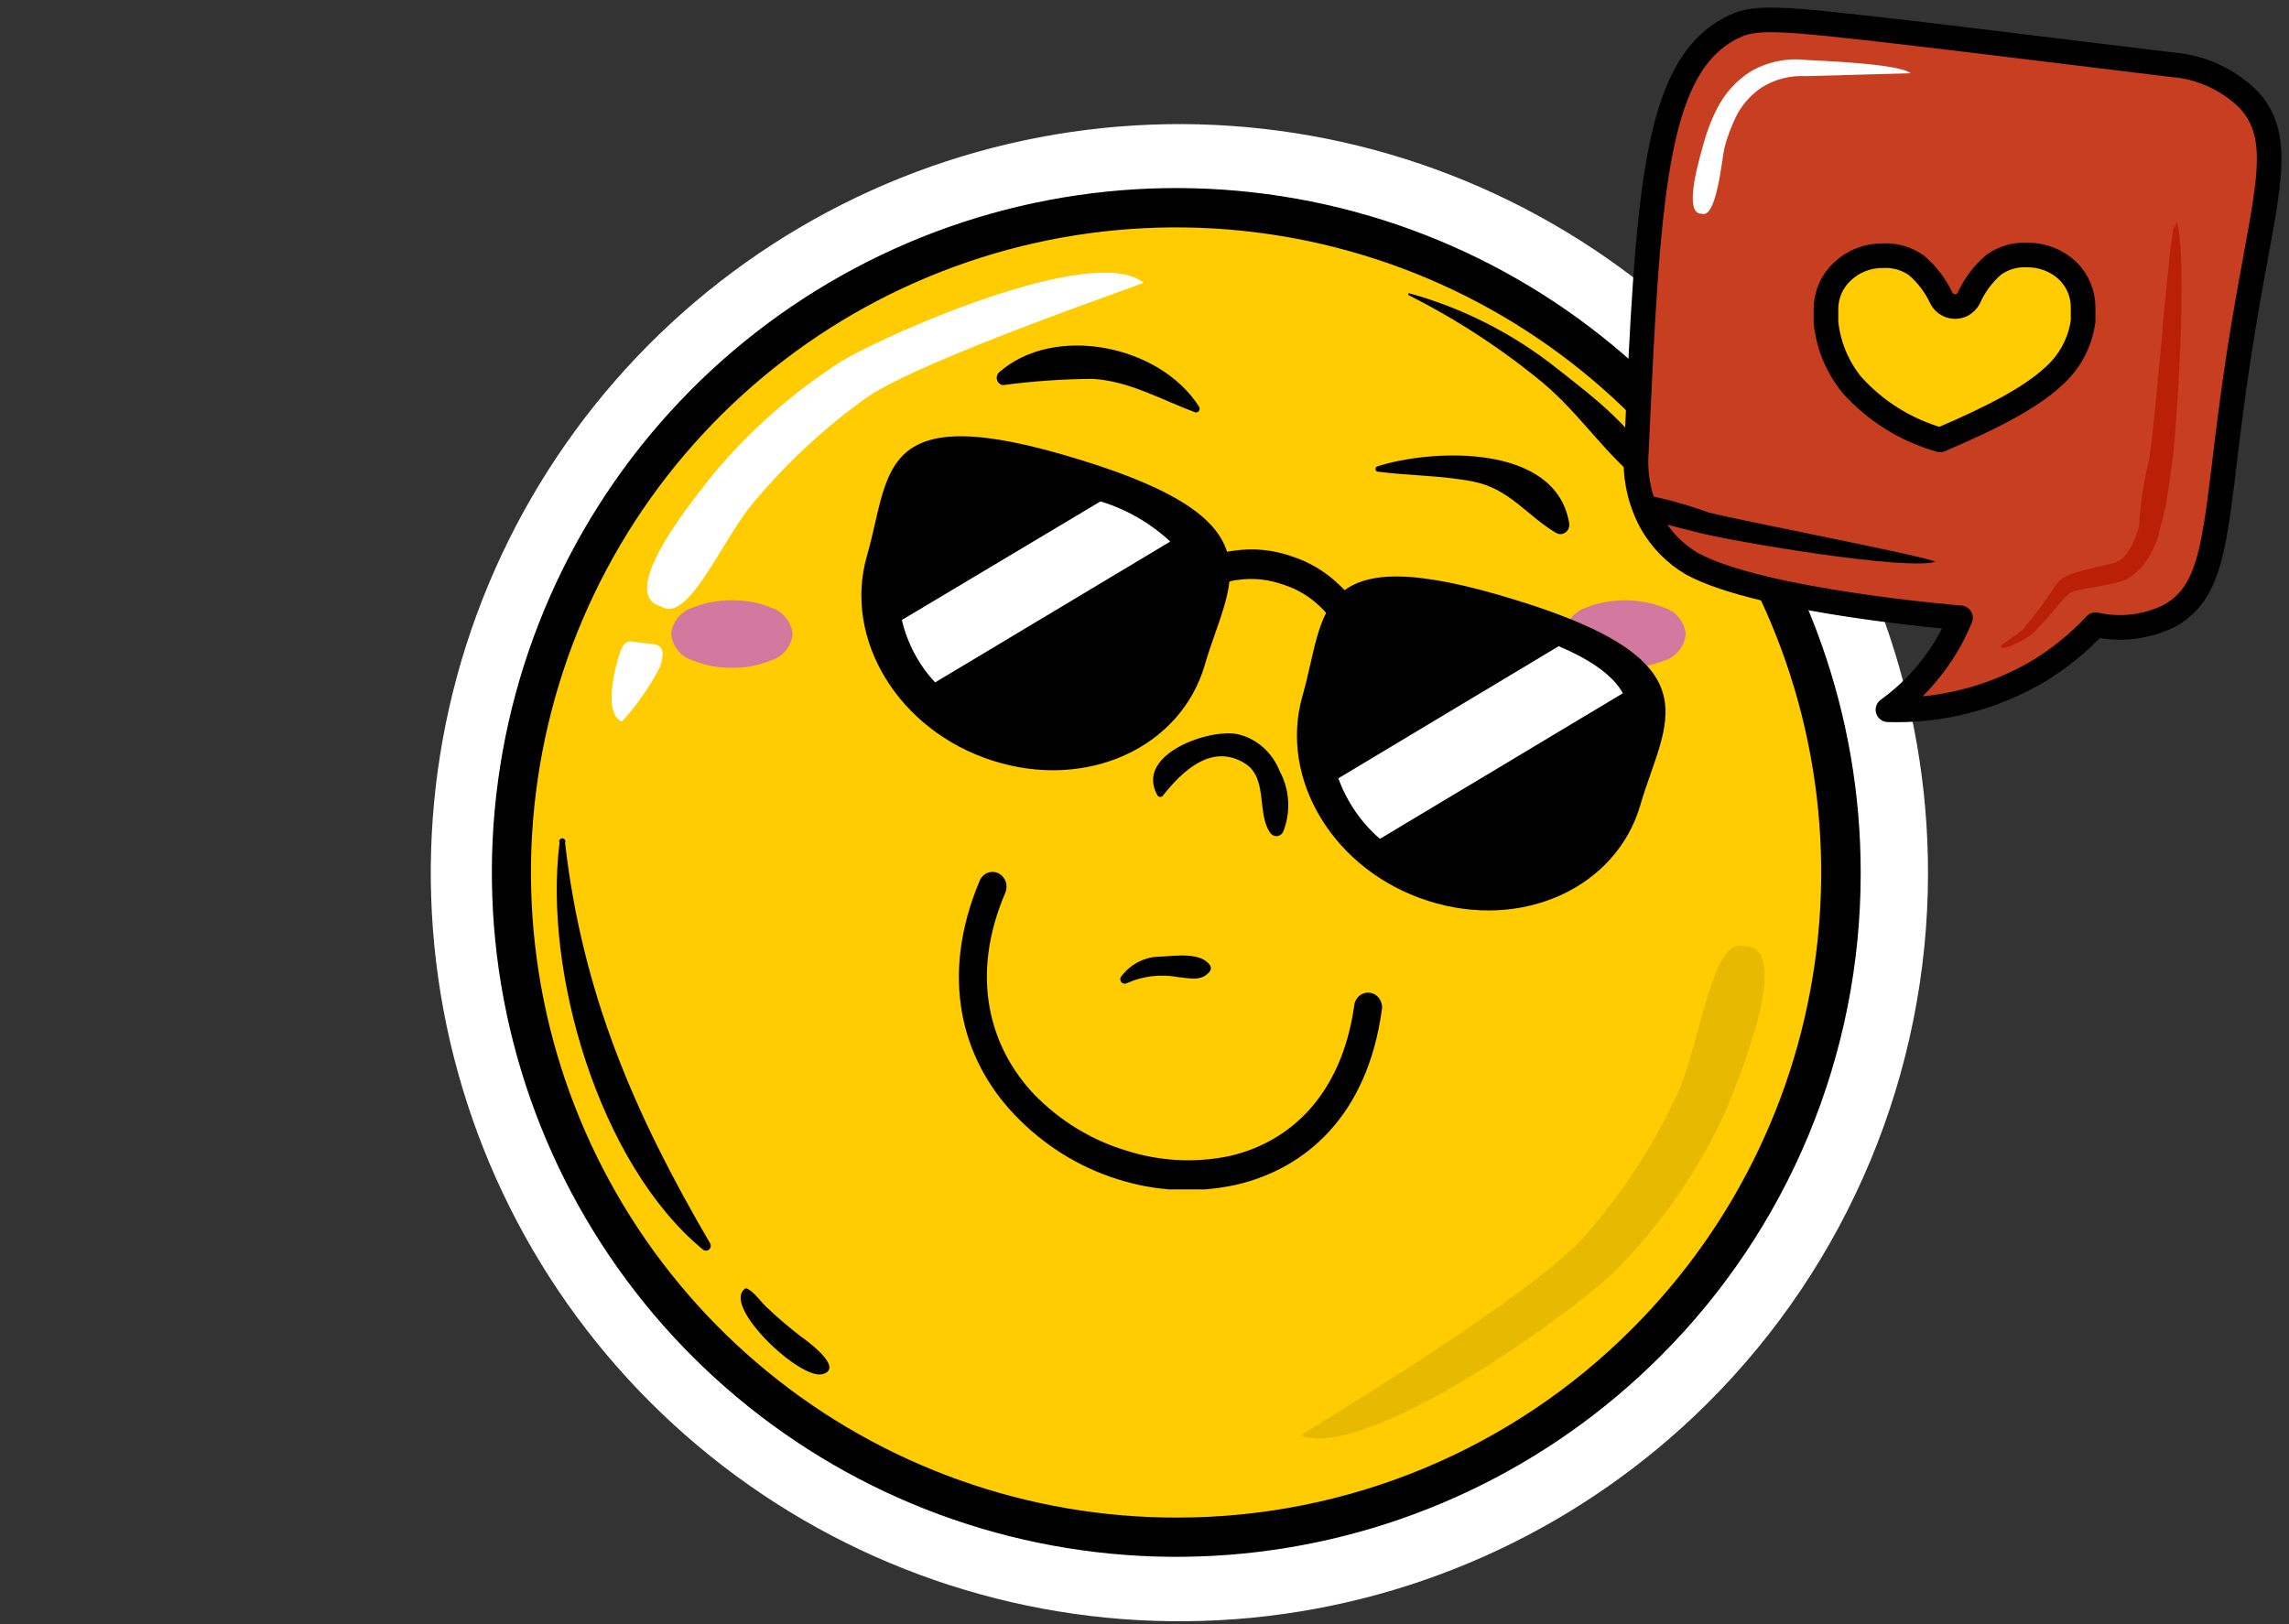 <svg width="279" height="198" viewBox="0 0 279 198" fill="none" xmlns="http://www.w3.org/2000/svg">
<rect x="0" y="0" width="279" height="198" fill="#333333" stroke="none"/>
<path fill-rule="evenodd" clip-rule="evenodd" d="M208.086 171.104C193.119 185.985 173.458 195.217 152.449 197.229C131.441 199.241 110.385 193.907 92.867 182.136C75.35 170.366 62.453 152.886 56.374 132.674C50.295 112.462 51.409 90.767 59.527 71.284C67.645 51.801 82.264 35.735 100.896 25.822C119.528 15.908 141.019 12.76 161.711 16.914C182.402 21.068 201.015 32.267 214.378 48.603C227.741 64.94 235.029 85.404 235 106.511C234.984 118.519 232.598 130.406 227.979 141.49C223.361 152.574 216.601 162.638 208.086 171.104Z" fill="white"/>
<path fill-rule="evenodd" clip-rule="evenodd" d="M143.5 187.41C159.496 187.398 175.129 182.642 188.423 173.745C201.717 164.848 212.075 152.209 218.188 137.426C224.301 122.642 225.893 106.378 222.765 90.689C219.637 75 211.928 60.591 200.612 49.283C189.297 37.976 174.884 30.277 159.194 27.161C143.505 24.044 127.244 25.65 112.467 31.775C97.69 37.9 85.06 48.269 76.174 61.572C67.289 74.874 62.546 90.513 62.546 106.511C62.591 127.964 71.136 148.525 86.31 163.688C101.484 178.852 122.049 187.382 143.5 187.41V187.41Z" fill="#FECC00"/>
<path fill-rule="evenodd" clip-rule="evenodd" d="M143.5 185.005C125.301 185.04 107.654 178.761 93.567 167.239C79.479 155.716 69.825 139.663 66.248 121.818C62.672 103.972 65.395 85.438 73.954 69.376C82.514 53.314 96.379 40.718 113.185 33.736C129.992 26.755 148.699 25.819 166.118 31.09C183.537 36.36 198.589 47.51 208.707 62.638C218.826 77.766 223.384 95.936 221.605 114.05C219.826 132.163 211.821 149.099 198.953 161.969C191.682 169.272 183.04 175.067 173.524 179.02C164.008 182.973 153.805 185.007 143.5 185.005ZM226.795 106.51C226.83 87.202 220.168 68.48 207.945 53.535C195.722 38.59 178.694 28.347 159.765 24.553C140.835 20.759 121.176 23.649 104.139 32.73C87.102 41.811 73.741 56.521 66.335 74.352C58.929 92.182 57.935 112.03 63.524 130.511C69.113 148.992 80.939 164.963 96.984 175.7C113.029 186.437 132.302 191.275 151.515 189.391C170.729 187.506 188.694 179.015 202.349 165.366C210.097 157.648 216.246 148.477 220.441 138.377C224.636 128.276 226.796 117.447 226.795 106.51V106.51Z" fill="black"/>
<path fill-rule="evenodd" clip-rule="evenodd" d="M171.659 35.968C177.497 38.903 182.987 42.483 188.027 46.642C192.646 50.482 195.936 55.819 200.682 59.3C200.85 59.39 201.04 59.429 201.23 59.414C201.42 59.399 201.601 59.329 201.753 59.213C201.904 59.098 202.019 58.941 202.083 58.761C202.148 58.582 202.159 58.388 202.117 58.203C199.881 52.612 194.312 48.499 189.714 44.87C184.39 40.649 178.271 37.543 171.722 35.736C171.722 35.736 171.595 35.926 171.659 35.968Z" fill="black"/>
<path fill-rule="evenodd" clip-rule="evenodd" d="M202.538 63.139C202.876 65.249 203.994 68.603 206.209 69.214C206.36 69.253 206.52 69.23 206.654 69.151C206.788 69.072 206.886 68.943 206.926 68.793C207.474 66.683 205.027 64.32 204.078 62.464C203.614 61.578 202.391 62.253 202.538 63.139Z" fill="black"/>
<path fill-rule="evenodd" clip-rule="evenodd" d="M68.199 102.756C66.216 118.535 73.05 141.887 85.622 152.287C85.723 152.39 85.859 152.453 86.003 152.462C86.147 152.472 86.29 152.429 86.404 152.341C86.519 152.252 86.596 152.125 86.623 151.983C86.65 151.841 86.624 151.694 86.55 151.57C77.311 135.77 70.983 121.109 68.874 102.756C68.904 102.698 68.918 102.633 68.916 102.568C68.914 102.503 68.895 102.44 68.861 102.384C68.827 102.329 68.779 102.283 68.723 102.251C68.666 102.219 68.602 102.202 68.537 102.202C68.472 102.202 68.407 102.219 68.351 102.251C68.294 102.283 68.246 102.329 68.213 102.384C68.179 102.44 68.16 102.503 68.157 102.568C68.155 102.633 68.169 102.698 68.199 102.756V102.756Z" fill="black"/>
<path fill-rule="evenodd" clip-rule="evenodd" d="M90.768 157.139C88.026 159.248 97.518 168.277 100.26 167.517C103.002 166.758 98.151 163.298 97.518 162.855C96.168 161.779 94.881 160.746 93.595 159.501C92.751 158.784 92.055 157.603 91.085 157.096C91.035 157.066 90.977 157.054 90.919 157.061C90.861 157.069 90.808 157.096 90.768 157.139V157.139Z" fill="black"/>
<path fill-rule="evenodd" clip-rule="evenodd" d="M137.32 119.864C139.263 118.99 141.425 118.725 143.521 119.104C145.019 119.252 146.495 119.695 147.487 118.387C147.554 118.279 147.59 118.155 147.59 118.028C147.59 117.901 147.554 117.777 147.487 117.67C146.347 116.045 143.268 116.531 141.559 116.615C140.592 116.602 139.636 116.823 138.772 117.261C137.909 117.698 137.165 118.338 136.603 119.125C136.371 119.589 136.877 120.096 137.32 119.864Z" fill="black"/>
<path fill-rule="evenodd" clip-rule="evenodd" d="M86.697 58.097C91.269 52.557 96.686 47.773 102.749 43.922C108.95 40.314 133.46 29.64 139.387 34.471C139.155 34.682 112.641 43.732 105.765 48.373C100.376 52.21 95.524 56.751 91.338 61.873C87.626 66.683 83.766 75.986 80.581 73.94C74.865 72.379 85.158 60.144 86.697 58.097Z" fill="white"/>
<path fill-rule="evenodd" clip-rule="evenodd" d="M80.475 81.26C79.215 83.686 77.648 85.941 75.814 87.968C73.493 87.061 74.949 81.302 75.582 79.53C76.214 77.758 76.805 78.201 78.345 78.391C80.349 78.538 81.277 78.538 80.475 81.26Z" fill="white"/>
<path fill-rule="evenodd" clip-rule="evenodd" d="M210.49 135.094C207.165 142.503 202.527 149.25 196.801 155.008C190.769 160.746 166.449 178.044 158.539 175.006C158.75 174.732 185.453 158.847 192.709 151.19C197.678 145.653 201.756 139.375 204.795 132.584C207.348 126.256 208.803 114.231 212.515 115.37C218.948 115.012 211.418 132.711 210.49 135.094Z" fill="#E7B900"/>
<path fill-rule="evenodd" clip-rule="evenodd" d="M93.953 80.521C92.447 81.132 90.833 81.433 89.207 81.407C87.582 81.433 85.968 81.132 84.462 80.521C83.746 80.306 83.11 79.882 82.636 79.303C82.163 78.724 81.873 78.017 81.804 77.273C81.881 76.536 82.175 75.838 82.647 75.267C83.121 74.697 83.752 74.279 84.462 74.066C85.968 73.456 87.582 73.154 89.207 73.18C90.833 73.154 92.447 73.456 93.953 74.066C94.669 74.281 95.305 74.706 95.778 75.284C96.252 75.863 96.542 76.57 96.611 77.315C96.534 78.052 96.24 78.75 95.767 79.32C95.294 79.891 94.663 80.309 93.953 80.521Z" fill="#D3799F"/>
<path fill-rule="evenodd" clip-rule="evenodd" d="M202.897 80.521C199.843 81.702 196.459 81.702 193.405 80.521C192.689 80.306 192.054 79.882 191.58 79.303C191.107 78.724 190.817 78.017 190.748 77.273C190.818 76.546 191.099 75.855 191.556 75.286C192.013 74.716 192.627 74.293 193.321 74.066C196.375 72.885 199.759 72.885 202.813 74.066C203.529 74.281 204.164 74.706 204.638 75.284C205.111 75.863 205.401 76.57 205.47 77.315C205.4 78.042 205.118 78.732 204.661 79.302C204.204 79.871 203.591 80.295 202.897 80.521V80.521Z" fill="#D3799F"/>
<g clip-path="url(#clip0_593_13740)">
<path fill-rule="evenodd" clip-rule="evenodd" d="M119.412 107.361C119.597 106.924 119.938 106.582 120.362 106.411C120.785 106.24 121.256 106.253 121.67 106.448C122.084 106.643 122.407 107.004 122.57 107.451C122.732 107.898 122.719 108.395 122.534 108.832C118.187 118.978 120.589 127.601 125.993 133.359C129.102 136.571 132.914 138.923 137.09 140.207C141.242 141.573 145.652 141.817 149.917 140.917C157.243 139.217 163.488 133.511 165.049 122.681C165.066 122.433 165.131 122.191 165.24 121.972C165.349 121.752 165.5 121.558 165.684 121.403C165.867 121.247 166.079 121.134 166.306 121.069C166.533 121.004 166.771 120.99 167.003 121.027C167.236 121.064 167.459 121.151 167.658 121.283C167.857 121.415 168.028 121.59 168.16 121.795C168.292 122 168.383 122.232 168.426 122.476C168.47 122.72 168.465 122.971 168.412 123.213C166.634 135.895 159.284 142.439 150.637 144.442C145.854 145.486 140.9 145.25 136.225 143.757C131.463 142.272 127.127 139.552 123.615 135.844C117.274 129.174 114.44 119.18 119.412 107.361Z" fill="black"/>
<path fill-rule="evenodd" clip-rule="evenodd" d="M131.566 56.026C156.45 63.635 149.797 70.863 146.866 81.008C143.936 91.154 132.454 96.404 120.973 92.726C109.492 89.049 102.742 77.889 105.673 67.743C108.603 57.598 106.705 48.341 131.566 56.026Z" fill="black"/>
<path fill-rule="evenodd" clip-rule="evenodd" d="M184.673 73.12C209.533 80.729 202.88 87.983 199.95 98.103C197.019 108.223 185.538 113.499 174.056 109.821C162.575 106.143 155.85 94.984 158.756 84.838C161.662 74.693 159.789 65.435 184.673 73.12Z" fill="black"/>
<path fill-rule="evenodd" clip-rule="evenodd" d="M146.77 74.795C146.775 75.055 146.726 75.312 146.628 75.551C146.529 75.789 146.383 76.002 146.199 76.175C146.015 76.348 145.797 76.476 145.562 76.552C145.326 76.628 145.078 76.649 144.834 76.614C144.59 76.578 144.356 76.488 144.149 76.348C143.941 76.208 143.764 76.023 143.631 75.804C143.498 75.585 143.411 75.339 143.376 75.082C143.342 74.824 143.361 74.562 143.431 74.313C143.63 72.451 144.432 70.719 145.701 69.411C146.971 68.103 148.63 67.299 150.397 67.135C152.736 66.788 155.119 67.014 157.363 67.794C159.614 68.5 161.678 69.751 163.392 71.447C164.709 72.638 165.595 74.275 165.897 76.079C166.2 77.883 165.9 79.742 165.049 81.338C164.95 81.559 164.81 81.756 164.637 81.917C164.463 82.079 164.261 82.202 164.041 82.278C163.822 82.354 163.59 82.383 163.36 82.362C163.129 82.341 162.906 82.27 162.702 82.155C162.498 82.04 162.319 81.882 162.175 81.691C162.031 81.5 161.925 81.281 161.863 81.045C161.802 80.81 161.787 80.564 161.818 80.322C161.85 80.081 161.927 79.848 162.047 79.639C162.51 78.719 162.658 77.659 162.465 76.637C162.272 75.616 161.751 74.696 160.99 74.034C159.666 72.73 158.069 71.774 156.33 71.244C154.6 70.628 152.76 70.438 150.949 70.686C149.91 70.753 148.924 71.199 148.162 71.948C147.399 72.698 146.907 73.704 146.77 74.795V74.795Z" fill="black"/>
<path fill-rule="evenodd" clip-rule="evenodd" d="M167.907 57.497C171.799 58.004 175.762 57.953 179.605 58.714C184 59.602 186.066 62.823 189.645 64.954C189.826 65.067 190.033 65.122 190.243 65.112C190.453 65.103 190.656 65.029 190.826 64.9C190.997 64.771 191.128 64.592 191.204 64.385C191.28 64.179 191.298 63.953 191.254 63.736C189.597 53.997 174.441 54.732 167.859 56.863C167.795 56.887 167.74 56.934 167.703 56.994C167.666 57.055 167.649 57.127 167.654 57.199C167.66 57.271 167.687 57.339 167.733 57.393C167.779 57.447 167.84 57.483 167.907 57.497V57.497Z" fill="black"/>
<path fill-rule="evenodd" clip-rule="evenodd" d="M141.726 97.013C144.128 93.969 147.659 90.621 151.646 93.005C154.6 94.755 153.159 99.016 154.769 101.451C154.852 101.598 154.97 101.72 155.111 101.805C155.252 101.89 155.411 101.934 155.573 101.934C155.736 101.934 155.895 101.89 156.036 101.805C156.177 101.72 156.295 101.598 156.378 101.451C156.861 100.27 157.077 98.986 157.011 97.701C156.944 96.415 156.596 95.164 155.994 94.045C155.557 92.925 154.874 91.931 154.001 91.146C153.128 90.361 152.09 89.807 150.974 89.531C147.707 88.694 138.267 91.864 141.053 96.911C141.082 96.975 141.126 97.031 141.18 97.073C141.234 97.115 141.297 97.142 141.364 97.152C141.431 97.162 141.498 97.155 141.562 97.13C141.625 97.106 141.681 97.066 141.726 97.013V97.013Z" fill="black"/>
<path fill-rule="evenodd" clip-rule="evenodd" d="M146.17 49.609C141.366 42 128.419 39.464 121.742 45.424C121.625 45.544 121.544 45.696 121.508 45.863C121.472 46.03 121.483 46.205 121.539 46.366C121.595 46.527 121.693 46.667 121.823 46.77C121.953 46.873 122.108 46.934 122.27 46.946C125.88 46.464 129.513 46.21 133.151 46.185C137.643 46.438 141.51 48.721 145.689 50.268C145.77 50.288 145.855 50.283 145.933 50.254C146.012 50.225 146.08 50.172 146.131 50.102C146.182 50.033 146.212 49.949 146.219 49.862C146.226 49.774 146.209 49.686 146.17 49.609V49.609Z" fill="black"/>
<path fill-rule="evenodd" clip-rule="evenodd" d="M142.639 66.019L113.983 83.19C112.006 81.086 110.604 78.457 109.924 75.581L134.136 61.124C137.278 62.073 140.182 63.744 142.639 66.019V66.019Z" fill="white"/>
<path fill-rule="evenodd" clip-rule="evenodd" d="M197.812 84.509L168.196 102.263C165.927 100.311 164.18 97.767 163.127 94.882L189.981 78.777C194.401 80.654 196.731 82.581 197.812 84.509Z" fill="white"/>
</g>
<path d="M255.422 76.156C258.483 76.841 261.686 76.447 264.491 75.04C270.769 71.498 269.817 63.329 272.867 43.432C275.772 24.377 278.855 17.551 274.175 12.245C271.666 9.713 268.332 8.168 264.782 7.894C252.92 6.47 242.188 5.112 232.908 4.028C215.931 2.054 213.768 1.925 210.815 3.51C201.583 8.492 200.873 23.989 199.453 54.998C199.202 57.998 199.831 61.005 201.261 63.652C202.442 65.755 204.157 67.507 206.231 68.731C214.752 73.374 238.96 75.315 238.96 75.315C238.261 77.023 237.379 78.65 236.33 80.168C234.637 82.628 232.535 84.778 230.116 86.525C236.522 86.73 242.856 85.115 248.385 81.866C250.984 80.3 253.352 78.378 255.422 76.156Z" fill="#C73E20" stroke="black" stroke-width="3" stroke-linejoin="round"/>
<path d="M252.032 33.015C250.702 31.76 248.938 31.07 247.11 31.09C245.65 31.007 244.204 31.423 243.011 32.271C241.704 33.391 240.662 34.789 239.961 36.363C239.779 36.699 239.505 36.974 239.17 37.156C238.729 37.385 238.215 37.43 237.741 37.281C237.266 37.133 236.87 36.803 236.636 36.363C235.92 34.822 234.879 33.453 233.586 32.352C232.393 31.504 230.947 31.088 229.487 31.171C227.66 31.151 225.895 31.841 224.565 33.096C223.937 33.678 223.435 34.383 223.09 35.168C222.746 35.953 222.567 36.8 222.563 37.657C222.563 38.062 222.563 38.45 222.563 38.838C222.563 38.984 222.563 39.13 222.563 39.275C222.843 42.074 223.937 44.729 225.71 46.91C228.592 50.125 232.325 52.453 236.475 53.623C242.93 50.873 247.481 48.495 250.273 45.907C252.262 44.163 253.552 41.755 253.905 39.13V39.13C253.912 38.984 253.912 38.838 253.905 38.693C253.905 38.304 253.905 37.916 253.905 37.512C253.909 36.675 253.746 35.845 253.424 35.073C253.103 34.3 252.629 33.6 252.032 33.015V33.015Z" fill="#FECC00" stroke="black" stroke-width="3" stroke-linejoin="round"/>
<path d="M232.876 8.929C231.52 7.765 222.128 7.425 220.175 7.312C217.857 7.042 215.513 7.511 213.477 8.654C211.701 9.753 210.261 11.32 209.314 13.184C208.635 14.499 208.094 15.881 207.7 17.308C207.409 18.457 204.94 26.157 207.426 26.059C209.265 26.69 209.879 19.25 210.201 17.972C210.534 16.732 210.977 15.525 211.525 14.364C212.25 12.857 213.364 11.573 214.752 10.644C216.357 9.65 218.228 9.176 220.11 9.285L232.876 8.929Z" fill="white"/>
<path d="M261.554 65.804C260.989 65.804 260.747 65.092 260.683 64.186C260.683 64.186 260.683 64.316 260.683 64.332C260.41 65.37 259.974 66.359 259.392 67.26C259.161 67.599 258.884 67.903 258.569 68.165C258.288 68.379 257.971 68.538 257.633 68.635C248.837 70.737 252.565 69.637 246.755 76.48C246.449 77.127 243.802 78.534 243.85 78.825C244.157 79.537 247.255 77.644 247.659 77.337C254.001 70.867 249.886 72.743 258.181 70.996C258.819 70.83 259.417 70.539 259.94 70.139C260.487 69.75 260.967 69.275 261.361 68.732C262.182 67.623 262.795 66.373 263.168 65.043V64.849C263.641 63.143 263.933 61.392 264.04 59.624C263.604 62.714 262.829 66.661 261.554 65.804Z" fill="#B92006"/>
<path d="M235.91 68.489C234.893 67.842 212.299 63.507 208.281 62.487C205.934 61.63 203.528 60.944 201.083 60.433C201.17 61.468 201.359 62.493 201.648 63.49C203.81 64.202 206.489 64.752 207.2 64.978C211.654 66.079 232.166 69.556 235.91 68.489Z" fill="black"/>
<path d="M265.008 27.499C264.75 28.049 264.185 33.63 263.588 39.809V40.246C262.974 46.829 262.329 53.801 261.974 55.936C261.296 58.651 260.875 61.424 260.715 64.218C260.715 65.14 261.005 65.836 261.57 65.836C262.861 66.693 263.652 62.746 264.088 59.673C264.298 58.249 264.443 57.02 264.524 56.438C264.846 53.947 265.347 46.845 265.557 40.165C265.548 40.019 265.548 39.873 265.557 39.728C265.702 34.228 265.621 29.117 265.008 27.499Z" fill="#B92006"/>
<path d="M265.293 27C265.035 27.55 264.47 33.131 263.873 39.31V39.747C263.259 46.33 262.614 53.302 262.259 55.437C261.581 58.152 261.16 60.925 261 63.719C261 64.641 261.29 65.337 261.855 65.337C263.146 66.194 263.937 62.247 264.373 59.174C264.583 57.751 264.728 56.521 264.809 55.939C265.131 53.448 265.632 46.346 265.842 39.666C265.834 39.52 265.834 39.374 265.842 39.229C265.987 33.729 265.906 28.618 265.293 27Z" fill="#B92006"/>
<defs>
<clipPath id="clip0_593_13740">
<rect width="98" height="103" fill="white" transform="translate(105 42)"/>
</clipPath>
</defs>
</svg>
